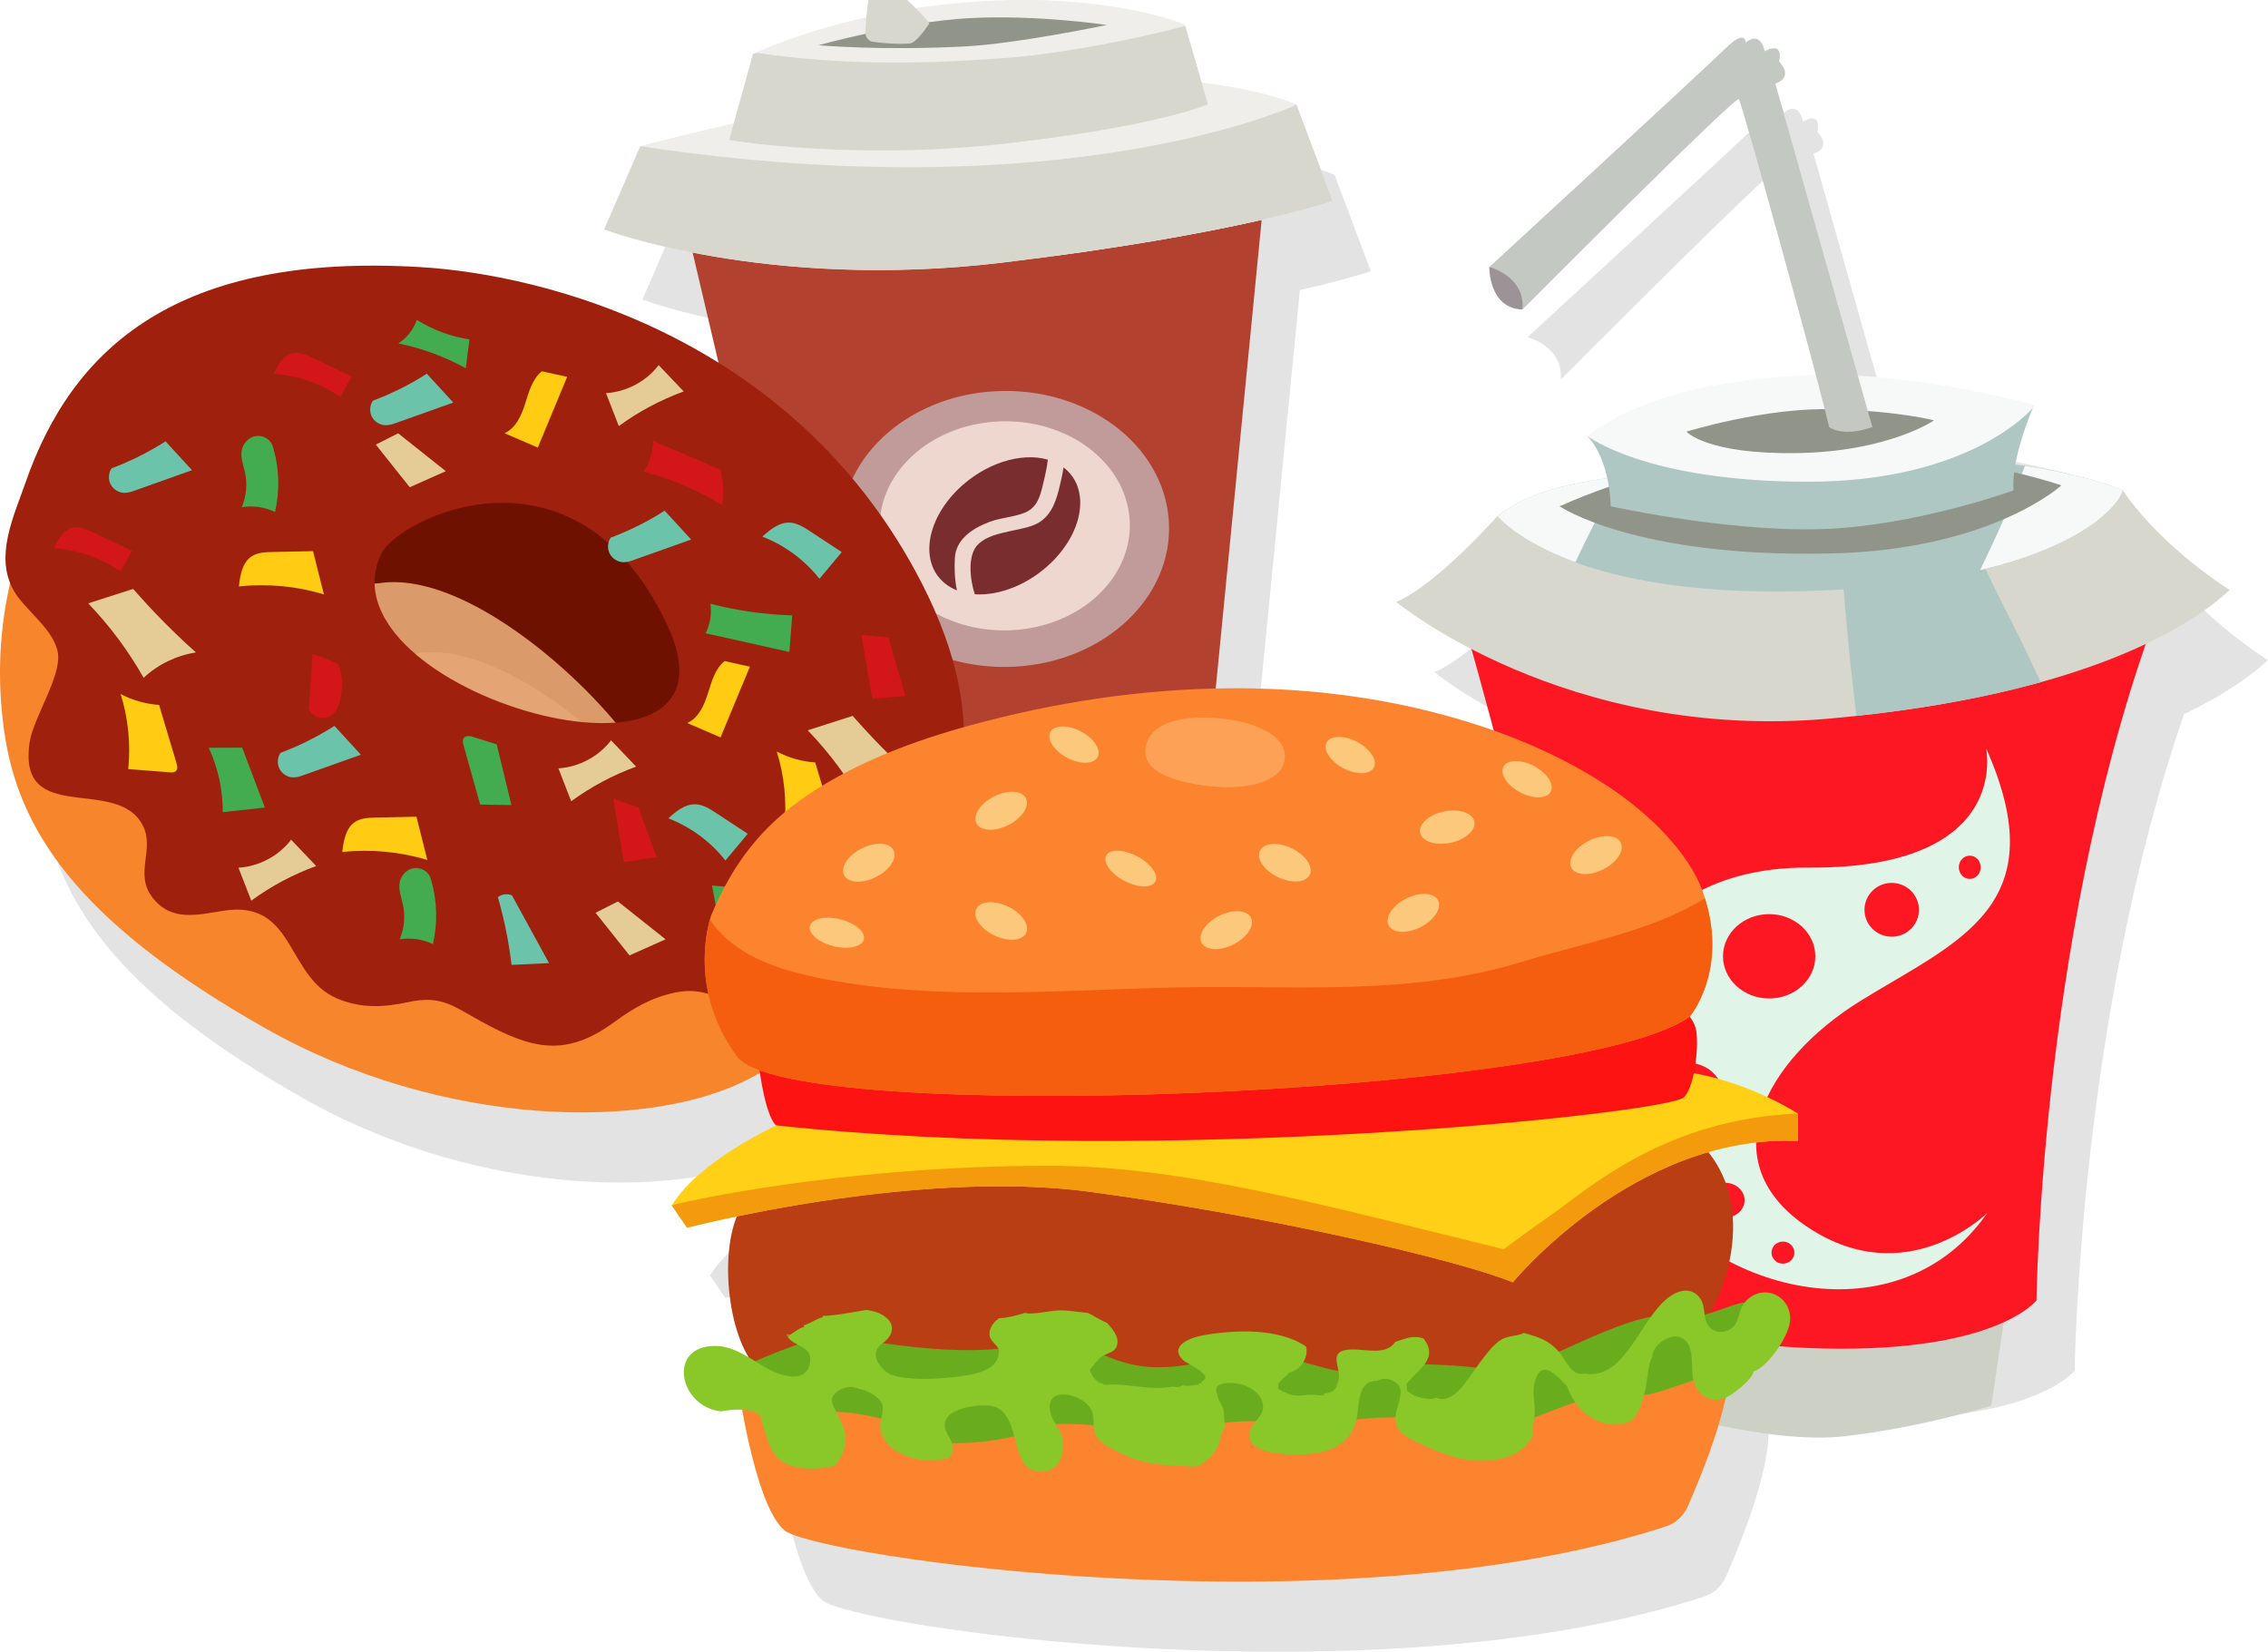 <?xml version="1.0" encoding="utf-8"?>
<!-- Generator: Adobe Illustrator 16.0.3, SVG Export Plug-In . SVG Version: 6.00 Build 0)  -->
<!DOCTYPE svg PUBLIC "-//W3C//DTD SVG 1.1//EN" "http://www.w3.org/Graphics/SVG/1.1/DTD/svg11.dtd">
<svg version="1.1" id="Capa_1" xmlns="http://www.w3.org/2000/svg" xmlns:xlink="http://www.w3.org/1999/xlink" x="0px" y="0px"
	 width="492.803px" height="358.914px" viewBox="0 0 492.803 358.914" enable-background="new 0 0 492.803 358.914"
	 xml:space="preserve">
<g>
	<defs>
		<rect id="SVGID_1_" x="-136.786" y="-128.595" width="792" height="612"/>
	</defs>
	<clipPath id="SVGID_2_">
		<use xlink:href="#SVGID_1_"  overflow="visible"/>
	</clipPath>
	<g clip-path="url(#SVGID_2_)">
		<defs>
			<rect id="SVGID_3_" x="-136.786" y="-128.595" width="792" height="612"/>
		</defs>
		<clipPath id="SVGID_4_">
			<use xlink:href="#SVGID_3_"  overflow="visible"/>
		</clipPath>
		<g opacity="0.11" clip-path="url(#SVGID_4_)">
			<g>
				<defs>
					<rect id="SVGID_5_" x="8.31" y="11.089" width="484.493" height="347.825"/>
				</defs>
				<clipPath id="SVGID_6_">
					<use xlink:href="#SVGID_5_"  overflow="visible"/>
				</clipPath>
				<path clip-path="url(#SVGID_6_)" fill="#010102" d="M469.566,121.797c0,0-0.114-0.052-0.307-0.135
					c-0.012-0.005-0.021-0.009-0.033-0.014c-0.201-0.087-0.515-0.214-0.914-0.369c-0.021-0.008-0.042-0.016-0.064-0.024
					c-0.41-0.16-0.933-0.349-1.55-0.563c-0.019-0.007-0.037-0.013-0.058-0.02c-3.468-1.199-10.156-3.098-20.41-4.466
					c0.531-3.035,1.646-7.289,4.069-13.009c0,0-18.832-5.184-38.308-6.31L394.05,33.388c0,0,4.203-1.071,0.824-4.779
					c0,0,1.235-4.532-3.131-2.225c0,0-0.742-4.615-4.12-1.895c0,0,0.082-3.131-4.533,1.401
					c-4.614,4.532-51.174,47.383-51.174,47.383s7.856,1.978,7.197,9.23c0,0,46.367-46.588,47.025-45.708
					c0.54,0.72,11.036,38.35,16.715,59.903c-1.321,0.026-2.636,0.068-3.931,0.149c-23.091,1.444-36.08,6.206-45.821,13.061
					c0,0,2.938,2.616,4.401,9.219c-2.415,0.359-4.588,0.74-6.565,1.147c-0.022,0.004-0.045,0.009-0.066,0.014
					c-2.712,0.56-5.052,1.173-7.115,1.858c-0.04,0.013-0.08,0.026-0.12,0.04c-1.005,0.337-1.948,0.69-2.835,1.063
					c-0.019,0.008-0.039,0.015-0.058,0.024c-0.895,0.378-1.736,0.777-2.536,1.198c-0.033,0.018-0.065,0.036-0.099,0.054
					c-0.762,0.405-1.486,0.832-2.184,1.28c-0.057,0.036-0.112,0.072-0.168,0.108c-0.714,0.466-1.406,0.954-2.078,1.471
					c0,0-13.267,14.979-21.997,18.66c0,0,5.807,4.783,16.356,10.239c1.359,4.862,3.017,10.882,4.849,17.72
					c-4.315-1.528-8.694-2.865-13.101-3.99c-14.559-3.715-29.558-5.331-44.579-5.208c-0.916,0.008-1.831,0.052-2.748,0.073
					l9.988-101.856c0.14-0.032,0.271-0.063,0.408-0.094c0.456-0.105,0.908-0.208,1.342-0.309c0.795-0.186,1.542-0.364,2.264-0.539
					c0.411-0.1,0.81-0.197,1.197-0.293c0.673-0.167,1.31-0.327,1.912-0.482c0.354-0.091,0.685-0.177,1.015-0.263
					c0.559-0.147,1.091-0.287,1.581-0.421c0.302-0.082,0.57-0.156,0.847-0.233c0.438-0.121,0.859-0.238,1.234-0.346
					c0.263-0.075,0.479-0.139,0.714-0.207c0.313-0.093,0.627-0.184,0.888-0.263c0.22-0.066,0.381-0.116,0.563-0.172
					c0.202-0.063,0.413-0.127,0.57-0.178c0.184-0.058,0.294-0.094,0.42-0.136c0.085-0.028,0.188-0.06,0.246-0.08
					c0.144-0.048,0.218-0.074,0.218-0.074l-7.864-20.919c0,0-0.095-0.045-0.235-0.107c-0.033-0.015-0.058-0.026-0.099-0.043
					c-0.086-0.038-0.192-0.082-0.316-0.133c-0.031-0.013-0.061-0.025-0.095-0.039c-1.9-0.778-7.667-2.832-18.171-4.264l-0.064-0.008
					c-0.539-0.073-1.054-0.149-1.617-0.219l-3.193-11.025l-0.454-1.565c0,0-0.069-0.029-0.205-0.084
					c-0.127-0.053-0.334-0.132-0.598-0.231c-0.004-0.002-0.004-0.002-0.008-0.003c-0.249-0.094-0.571-0.208-0.938-0.335
					c-0.03-0.011-0.049-0.018-0.079-0.028c-0.366-0.127-0.8-0.266-1.276-0.417c-0.052-0.016-0.094-0.03-0.147-0.047
					c-0.486-0.152-1.036-0.313-1.633-0.482c-0.062-0.018-0.117-0.034-0.18-0.052c-0.606-0.171-1.271-0.344-1.985-0.524
					c-0.075-0.019-0.147-0.038-0.225-0.057c-0.723-0.18-1.5-0.359-2.329-0.541c-0.089-0.019-0.176-0.038-0.265-0.057
					c-0.845-0.184-1.737-0.361-2.687-0.538c-0.041-0.008-0.075-0.016-0.116-0.023c-0.001,0-0.001,0.001-0.002,0.002
					c-9.617-1.782-24.509-3.094-44.192-0.427c-0.555,0.075-1.088,0.165-1.635,0.245c-3.097-3.06-7.652-6.912-8.67-5.69
					c-1.122,0.421-1.709,4.218-2.035,7.683c-14.886,3.359-24.61,7.967-24.61,7.967l-4.202,15.116
					c-0.075,0.016-0.147,0.032-0.222,0.048c-0.992,0.224-2.001,0.457-3.007,0.69c-1.974,0.455-3.975,0.927-6.003,1.417
					c-0.878,0.212-1.757,0.426-2.644,0.645c-2.764,0.681-5.557,1.384-8.422,2.133l-7.845,18.078c0,0,0.096,0.036,0.237,0.087
					c0.008,0.004,0.008,0.003,0.016,0.006c1.293,0.468,8.009,2.8,18.957,4.943l5.623,23.931
					c-23.587-14.697-48.759-19.835-64.915-20.786c-52.421-3.084-75.407,17.272-85.674,46.844c-2.357,6.788-6.167,14.776-3.33,21.83
					c-2.27,10.054-3.074,21.465-1.016,33.943c3.616,21.929,18.299,41.147,56.366,62.733c38.512,21.836,83.946,22.463,105.65,10.796
					c0.652-0.351,1.281-0.716,1.92-1.074c1.538,10.37,3.527,11.424,3.527,11.424h0.001c-8.575,4.234-18.214,10.232-22.688,17.377
					l1.662,2.435l1.662,2.434c0,0,4.098-1.069,10.822-2.469c-3.484,8.492-2.012,23.847,2.955,31.22l-2.911,3.976
					c0,0,3.589,27.229,10.232,32.982c6.542,5.665,120.286,22.488,191.587-0.809c2.127-0.694,3.838-2.282,4.744-4.327
					c3.281-7.413,10.782-25.717,8.971-34.366v-0.001l1.438-1.595c5.444,0.859,11.769,1.471,19.178,1.635
					c37.67,0.83,46.193-10.472,46.193-10.472s0.845-76.247,23.761-142.63c9.512-4.506,15.149-8.868,18.237-11.719
					C492.803,143.445,478.082,134.354,469.566,121.797 M89.765,142.047c0.208-0.008,0.416-0.029,0.624-0.035
					c16.459-2.806,39.584,15.742,51.663,30.243C122.74,173.741,90.099,159.206,89.765,142.047"/>
			</g>
		</g>
		<path clip-path="url(#SVGID_4_)" fill="#B2412F" d="M147.648,42.741l33.819,143.922c0,0,49.868,14.514,79.292-2.408
			l14.274-145.567C275.034,38.688,183.941,48.388,147.648,42.741"/>
		<path clip-path="url(#SVGID_4_)" fill="#C19B99" d="M253.962,113.071c1.135,16.53-13.879,30.764-33.537,31.792
			c-19.656,1.029-36.511-11.537-37.646-28.067c-1.135-16.53,13.88-30.765,33.537-31.793
			C235.972,83.975,252.827,96.541,253.962,113.071"/>
		<path clip-path="url(#SVGID_4_)" fill="#EDD7CE" d="M245.453,112.839c0.86,12.523-10.589,23.311-25.572,24.094
			c-14.982,0.784-27.825-8.732-28.685-21.255c-0.86-12.523,10.589-23.31,25.572-24.094C231.75,90.8,244.593,100.316,245.453,112.839
			"/>
		<path clip-path="url(#SVGID_4_)" fill="#7A2D2E" d="M207.474,121.275c0.208-3.93,3.527-6.333,7.405-7.833
			c2.51-0.971,5.378-1.047,7.824-2.058c2.591-1.071,3.252-3.43,3.81-5.681c0.481-1.942,0.937-3.86,1.174-5.821
			c-5.787-1.688-13.751,0.769-19.558,6.483c-7.091,6.98-8.275,16.173-2.646,20.532c0.741,0.573,1.564,1.031,2.448,1.384
			C207.438,125.958,207.354,123.536,207.474,121.275"/>
		<path clip-path="url(#SVGID_4_)" fill="#7A2D2E" d="M231.164,101.621c-0.023-0.018-0.048-0.034-0.072-0.052
			c-0.252,1.608-0.598,3.194-1.011,4.795c-0.777,3.015-1.942,6.275-5.397,7.703c-3.821,1.579-10.937,1.408-12.999,5.369
			c-1.256,2.416-0.909,6.587,0.132,9.691c5.368,0.35,11.803-2.153,16.702-6.975C235.61,115.171,236.794,105.979,231.164,101.621"/>
		<path clip-path="url(#SVGID_4_)" fill="#EFEEEA" d="M139.138,31.771l-7.846,18.078c0,0,35.273,13.379,86.492,7.216
			c51.218-6.163,71.778-13.382,71.778-13.382l-7.864-20.919C281.697,22.765,244.024,4.323,139.138,31.771"/>
		<g opacity="0.9" clip-path="url(#SVGID_4_)">
			<g>
				<defs>
					<rect id="SVGID_7_" x="131.292" y="25.715" width="33.237" height="28.266"/>
				</defs>
				<clipPath id="SVGID_8_">
					<use xlink:href="#SVGID_7_"  overflow="visible"/>
				</clipPath>
				<path clip-path="url(#SVGID_8_)" fill="#EFEEEA" d="M151.223,46.126c3.505-6.137,7.322-12.137,11.604-17.97
					c0.581-0.791,1.139-1.619,1.702-2.441c-7.991,1.714-16.439,3.714-25.391,6.057l-7.847,18.078c0,0,5.358,2.023,14.899,4.131
					C147.68,51.33,149.334,48.702,151.223,46.126"/>
			</g>
		</g>
		<g opacity="0.9" clip-path="url(#SVGID_4_)">
			<g>
				<defs>
					<rect id="SVGID_9_" x="228.768" y="17.83" width="60.793" height="37.835"/>
				</defs>
				<clipPath id="SVGID_10_">
					<use xlink:href="#SVGID_9_"  overflow="visible"/>
				</clipPath>
				<path clip-path="url(#SVGID_10_)" fill="#EFEEEA" d="M228.768,55.665c43.179-5.804,60.793-11.981,60.793-11.981l-7.864-20.92
					c0,0-6.541-3.182-21.686-4.933C250.501,30.876,239.041,42.984,228.768,55.665"/>
			</g>
		</g>
		<path clip-path="url(#SVGID_4_)" fill="#D7D7CE" d="M139.138,31.771l-7.846,18.078c0,0,35.273,13.379,86.492,7.216
			c51.218-6.163,71.778-13.382,71.778-13.382l-7.864-20.919C281.697,22.765,232.679,45.875,139.138,31.771"/>
		<path clip-path="url(#SVGID_4_)" fill="#EFEEEA" d="M163.637,11.722l-5.199,18.701c0,0,26.743,4.55,60.062,0.775
			c33.319-3.775,43.964-8.54,43.964-8.54l-5.012-17.296c0,0-20.22-8.81-56.865-3.845C178.941,4.45,163.637,11.722,163.637,11.722"/>
		<g opacity="0.9" clip-path="url(#SVGID_4_)">
			<g>
				<defs>
					<rect id="SVGID_11_" x="236.32" y="1.942" width="21.939" height="13.724"/>
				</defs>
				<clipPath id="SVGID_12_">
					<use xlink:href="#SVGID_11_"  overflow="visible"/>
				</clipPath>
				<path clip-path="url(#SVGID_12_)" fill="#EFEEEA" d="M253.988,10.883c0.82-0.524,1.618-1.074,2.392-1.656
					c0.608-0.458,1.239-0.802,1.879-1.08l-0.806-2.785c0,0-4.356-1.888-12.672-3.42c-1.294,2.364-2.599,4.731-4.114,7.008
					c-1.483,2.228-2.952,4.454-4.347,6.716C242.317,14.388,248.245,12.779,253.988,10.883"/>
			</g>
		</g>
		<g opacity="0.9" clip-path="url(#SVGID_4_)">
			<g>
				<defs>
					<rect id="SVGID_13_" x="205.428" y="0.015" width="21.849" height="18.719"/>
				</defs>
				<clipPath id="SVGID_14_">
					<use xlink:href="#SVGID_13_"  overflow="visible"/>
				</clipPath>
				<path clip-path="url(#SVGID_14_)" fill="#EFEEEA" d="M211.523,18.712c2.292-0.053,4.596-0.198,6.903-0.386
					c-0.414-1.509-0.32-3.179,0.584-4.904c2.413-4.604,5.384-8.933,8.267-13.319c-2.712-0.095-5.59-0.12-8.646-0.043
					c-4.748,6.002-8.931,12.319-13.203,18.594C207.461,18.728,209.494,18.758,211.523,18.712"/>
			</g>
		</g>
		<g opacity="0.9" clip-path="url(#SVGID_4_)">
			<g>
				<defs>
					<rect id="SVGID_15_" x="162.778" y="5.785" width="17.495" height="9.546"/>
				</defs>
				<clipPath id="SVGID_16_">
					<use xlink:href="#SVGID_15_"  overflow="visible"/>
				</clipPath>
				<path clip-path="url(#SVGID_16_)" fill="#EFEEEA" d="M171.878,15.331c0.777-0.882,1.589-1.75,2.448-2.593
					c1.951-2.338,3.937-4.653,5.947-6.952c-10.28,2.927-16.636,5.936-16.636,5.936l-0.86,3.093
					C165.801,14.881,168.835,15.065,171.878,15.331"/>
			</g>
		</g>
		<path clip-path="url(#SVGID_4_)" fill="#D7D7CE" d="M217.561,12.673c-18.639,1.312-34.649,1.475-53.177-1.182
			c-0.464,0.142-0.747,0.231-0.747,0.231l-5.199,18.701c0,0,26.743,4.55,60.062,0.775c33.319-3.775,43.964-8.54,43.964-8.54
			l-4.926-17.001C245.32,8.821,229.906,11.804,217.561,12.673"/>
		<path clip-path="url(#SVGID_4_)" fill="#909489" d="M177.858,9.826c0,0,18.376-5.13,32.952-5.893
			c14.576-0.763,29.695,1.494,29.695,1.494s-19.423,4.063-30.879,4.662C191.269,11.05,177.858,9.826,177.858,9.826"/>
		<path clip-path="url(#SVGID_4_)" fill="#D7D7CE" d="M189.489,9.042c-0.96-0.168-1.551-1.238-1.468-2.481
			c0.255-3.814,0.818-9.947,2.261-10.489c1.596-1.916,11.897,8.644,11.62,9.062c-0.841,1.269-2.832,4.055-4.075,4.28
			C196.498,9.653,192.021,9.486,189.489,9.042"/>
		<path clip-path="url(#SVGID_4_)" fill="#F6852B" d="M1.19,160.647c3.616,21.929,18.299,41.147,56.366,62.733
			c38.511,21.836,83.945,22.462,105.649,10.796c38.326-20.602,54.976-55.866,8.42-104.439c-9.266-9.666-16.343-22.631-28.263-31.488
			C108.482,72.331,36.629,70.075,26.197,81.452C26.197,81.452-6.576,113.55,1.19,160.647 M45.057,134.05
			c8.789-1.923,17.648-4.127,26.568-5.381c0.343-0.131,0.652-0.301,1.012-0.412c3.123-0.964,6.284-1.415,9.447-1.494
			c24.425-4.165,63.572,38.712,59.427,45.572c-7.744,6.206-15.309,31.945-23.187,14.516c-1.35-2.988-3.135-6.334-5.254-9.684
			c-1.462-1.106-2.747-2.452-3.703-4.096c-2.723-4.686-6.379-6.751-11.161-9.155c-1.72-0.866-4.407-2.92-6.842-4.687
			c-5.457-1.016-11.106-1.33-16.597-1.649c-0.298-0.017-0.55-0.091-0.838-0.12c-8.518,1.582-17.019,4.362-22.774,5.622
			C32.459,167.172,26.376,138.137,45.057,134.05"/>
		<g opacity="0.65" clip-path="url(#SVGID_4_)">
			<g>
				<defs>
					<rect id="SVGID_17_" x="33.737" y="123.342" width="111.396" height="69.463"/>
				</defs>
				<clipPath id="SVGID_18_">
					<use xlink:href="#SVGID_17_"  overflow="visible"/>
				</clipPath>
				<path clip-path="url(#SVGID_18_)" fill="#D77328" d="M39.801,136.235c1.852-2.509,4.663-4.467,8.574-5.322
					c8.789-1.923,17.648-4.127,26.568-5.382c0.342-0.13,0.652-0.3,1.012-0.411c3.122-0.964,6.284-1.415,9.447-1.493
					c24.424-4.165,63.572,38.712,59.426,45.571c-5.131,4.112-10.184,16.792-15.301,19.814c-3.699,4.61-7.415,6.221-11.204-2.161
					c-1.35-2.987-3.134-6.333-5.253-9.684c-1.462-1.106-2.747-2.452-3.703-4.096c-2.723-4.685-6.379-6.751-11.161-9.155
					c-1.721-0.865-4.407-2.919-6.842-4.687c-5.458-1.015-11.106-1.33-16.597-1.648c-0.299-0.018-0.55-0.091-0.839-0.121
					c-8.517,1.583-17.018,4.363-22.773,5.622C34.512,166.723,27.882,144.127,39.801,136.235"/>
			</g>
		</g>
		<path clip-path="url(#SVGID_4_)" fill="#6E1101" d="M186.045,189.805c-1.14,1.208-2.291,2.357-3.444,3.5
			c-1.192-0.505-2.399-1.007-3.637-1.515c-10.131-4.153-19.197-10.467-29.313-14.634c-3.031-1.249-6.121-2.53-9.233-3.808
			c0.364-0.373,0.728-0.721,1.092-1.013c4.146-6.859-35.002-49.736-59.426-45.571c-3.164,0.078-6.325,0.53-9.447,1.493
			c-0.361,0.111-0.67,0.281-1.012,0.412c-5.111,0.719-10.2,1.757-15.269,2.868c-4.284-5.382-8.473-10.934-13.07-16.191
			c-6.089-6.963-14.715-17.858-24.002-25.147c3.977-5.563,6.912-8.746,6.912-8.746c10.432-11.377,82.286-9.121,117.166,16.797
			c11.92,8.857,18.998,21.822,28.264,31.488c19.734,20.589,27.378,39.488,26.757,56.011
			C194.366,184.735,189.921,185.698,186.045,189.805"/>
		<path clip-path="url(#SVGID_4_)" fill="#9E200D" d="M31.008,179.318c2.729,5.268-1.936,10.495,2.149,15.74
			c4.065,5.219,9.644,3.751,15.356,2.838c15.708-2.507,13.573,14.33,24.744,19.064c5.151,2.184,10.052,1.947,15.448,0.785
			c7.123-1.533,9.564,0.737,15.764,4.155c11.292,6.225,18.575,7.805,28.979,0.199c4.235-3.096,8.117-5.359,13.31-6.444
			c6.473-1.351,9.382,1.885,15.192,2.504c11.892,1.266,28.523-12.393,34.141-20.41c14.84-21.178,19.42-42.98,2.901-73.484
			c-27.69-51.133-80.547-64.633-107.782-66.235c-52.421-3.084-75.406,17.272-85.673,46.843c-2.535,7.297-6.757,15.981-2.587,23.4
			c2.419,4.305,8.789,8.381,9.633,13.638c0.798,4.978-5.36,14.126-6.138,19.349C3.7,179.687,25.374,168.443,31.008,179.318
			 M82.855,120.328c3.662-7.676,42.089-26.862,62.044,15.3C164.74,177.548,68.549,150.32,82.855,120.328"/>
		<path clip-path="url(#SVGID_4_)" fill="#D3161A" d="M63.698,76.713c1.388-0.257,2.772,0.362,4.049,0.964
			c2.892,1.365,5.785,2.73,8.678,4.096c-0.825,1.488-1.651,2.977-2.476,4.466c-4.272-2.909-9.324-4.661-14.48-5.021
			C60.383,79.279,61.59,77.103,63.698,76.713"/>
		<path clip-path="url(#SVGID_4_)" fill="#D3161A" d="M15.948,114.619c1.388-0.257,2.772,0.361,4.05,0.964
			c2.892,1.366,5.785,2.73,8.678,4.096c-0.826,1.488-1.651,2.977-2.477,4.466c-4.271-2.909-9.323-4.661-14.48-5.021
			C12.634,117.185,13.84,115.009,15.948,114.619"/>
		<path clip-path="url(#SVGID_4_)" fill="#E5CC95" d="M19.158,131.099c3.259-1.045,6.518-2.09,9.777-3.135
			c4.258,4.875,8.815,9.488,13.639,13.803c-4.224,0.65-8.24,2.596-11.366,5.508C27.89,141.407,23.831,135.957,19.158,131.099"/>
		<path clip-path="url(#SVGID_4_)" fill="#E5CC95" d="M175.503,158.682c3.259-1.045,6.519-2.09,9.777-3.135
			c4.258,4.875,8.815,9.488,13.638,13.804c-4.223,0.649-8.239,2.595-11.366,5.508C184.235,168.99,180.176,163.541,175.503,158.682"
			/>
		<path clip-path="url(#SVGID_4_)" fill="#FFCB13" d="M77.177,178.578c1.29-0.834,2.916-0.893,4.452-0.927
			c2.954-0.063,5.908-0.125,8.862-0.189c0.788,3.135,1.575,6.266,2.362,9.398c-5.96-1.802-12.285-2.392-18.476-1.722
			C74.648,182.69,75.11,179.917,77.177,178.578"/>
		<path clip-path="url(#SVGID_4_)" fill="#FFCB13" d="M54.706,120.87c1.29-0.834,2.915-0.894,4.451-0.927
			c2.954-0.063,5.908-0.126,8.862-0.189c0.788,3.133,1.576,6.265,2.363,9.398c-5.961-1.803-12.285-2.392-18.476-1.722
			C52.176,124.982,52.639,122.208,54.706,120.87"/>
		<path clip-path="url(#SVGID_4_)" fill="#43AB50" d="M172.137,133.708c-0.204,2.652-0.407,5.305-0.611,7.957
			c-6.069-1.355-12.137-2.71-18.204-4.065c0.986-1.969,1.353-4.242,1.038-6.42C160.165,132.689,166.141,133.54,172.137,133.708"/>
		<path clip-path="url(#SVGID_4_)" fill="#D3161A" d="M141.93,95.802c4.884,2.087,9.768,4.174,14.652,6.261
			c0.586,2.516,0.694,5.142,0.317,7.698c-5.281-3.257-11.052-5.718-17.059-7.273C141.159,100.521,141.894,98.169,141.93,95.802"/>
		<path clip-path="url(#SVGID_4_)" fill="#FFCB13" d="M116.86,97.253c-2.415-1.04-4.829-2.08-7.244-3.12
			c2.46-1.083,3.673-3.834,4.484-6.396c0.811-2.562,1.55-5.353,3.616-7.071c1.841,0.406,3.683,0.812,5.524,1.218
			C121.113,87.008,118.987,92.13,116.86,97.253"/>
		<path clip-path="url(#SVGID_4_)" fill="#FFCB13" d="M156.565,160.226c-2.415-1.04-4.83-2.08-7.244-3.12
			c2.459-1.083,3.673-3.834,4.484-6.396c0.81-2.562,1.55-5.353,3.616-7.072c1.841,0.407,3.683,0.813,5.524,1.219
			C160.818,149.98,158.691,155.103,156.565,160.226"/>
		<path clip-path="url(#SVGID_4_)" fill="#E5CC95" d="M81.654,96.606c1.618-0.819,3.236-1.639,4.855-2.458
			c3.454,2.744,6.908,5.488,10.361,8.232c-2.613,1.163-5.227,2.327-7.84,3.49C86.571,102.782,84.112,99.694,81.654,96.606"/>
		<path clip-path="url(#SVGID_4_)" fill="#E5CC95" d="M129.405,198.331c1.618-0.819,3.237-1.639,4.855-2.458
			c3.454,2.744,6.908,5.488,10.361,8.231c-2.612,1.164-5.226,2.327-7.84,3.491C134.323,204.507,131.864,201.419,129.405,198.331"/>
		<path clip-path="url(#SVGID_4_)" fill="#43AB50" d="M52.542,97.772c0.282-1.388,1.362-2.609,2.734-2.959
			c1.371-0.352,2.959,0.249,3.675,1.47c0.242,0.414,0.384,0.878,0.512,1.34c1.227,4.425,1.33,9.159,0.294,13.633
			c-2.224-1.081-4.787-1.45-7.226-1.042c0.992-2.36,1.243-5.026,0.706-7.529C52.888,101.053,52.209,99.407,52.542,97.772"/>
		<path clip-path="url(#SVGID_4_)" fill="#43AB50" d="M86.854,191.668c0.282-1.388,1.362-2.608,2.733-2.96
			c1.372-0.351,2.96,0.249,3.676,1.472c0.241,0.413,0.384,0.877,0.512,1.339c1.228,4.426,1.33,9.159,0.294,13.634
			c-2.224-1.081-4.787-1.451-7.227-1.043c0.993-2.359,1.244-5.025,0.707-7.529C87.201,194.949,86.522,193.304,86.854,191.668"/>
		<path clip-path="url(#SVGID_4_)" fill="#D3161A" d="M142.685,186.247c-2.39,0.363-4.779,0.727-7.169,1.091
			c-0.757-4.623-1.516-9.245-2.273-13.867c1.84,0.681,3.682,1.363,5.522,2.045L142.685,186.247z"/>
		<path clip-path="url(#SVGID_4_)" fill="#FFCB13" d="M180.771,180.051c-0.341,0.317-0.867,0.301-1.332,0.264
			c-3.002-0.235-6.005-0.472-9.008-0.707c0.55-5.474-0.016-11.057-1.654-16.308c2.579,1.362,5.447,2.173,8.357,2.365
			c1.258,4.205,2.515,8.409,3.772,12.613C181.085,178.878,181.229,179.623,180.771,180.051"/>
		<path clip-path="url(#SVGID_4_)" fill="#FFCB13" d="M38.205,167.553c-0.342,0.318-0.867,0.301-1.332,0.264l-9.008-0.707
			c0.55-5.474-0.016-11.057-1.655-16.308c2.579,1.362,5.448,2.174,8.359,2.366c1.257,4.204,2.514,8.409,3.77,12.613
			C38.519,166.381,38.663,167.126,38.205,167.553"/>
		<path clip-path="url(#SVGID_4_)" fill="#43AB50" d="M48.396,176.47c0.023-4.81-1.021-9.621-3.036-13.988
			c2.422-0.01,4.844-0.02,7.266-0.03c1.644,4.341,3.288,8.683,4.931,13.024C54.503,175.807,51.45,176.138,48.396,176.47"/>
		<path clip-path="url(#SVGID_4_)" fill="#6BC4A9" d="M119.297,209.27c-2.717,0.13-5.435,0.259-8.152,0.388
			c-0.578-4.979-1.572-9.908-2.969-14.721c0.853-0.664,2.074-0.818,3.064-0.388C113.926,199.456,116.611,204.362,119.297,209.27"/>
		<path clip-path="url(#SVGID_4_)" fill="#D3161A" d="M193.064,138.533c1.224,4.242,2.448,8.484,3.672,12.727
			c-2.41,0.186-4.82,0.373-7.23,0.559c-0.784-4.632-1.569-9.265-2.353-13.897C189.124,138.126,191.094,138.329,193.064,138.533"/>
		<path clip-path="url(#SVGID_4_)" fill="#6BC4A9" d="M171.601,113.554c1.606,0.067,3.039,0.979,4.383,1.861
			c2.307,1.515,4.615,3.029,6.923,4.544c-1.618,1.935-3.234,3.871-4.851,5.806c-3.219-4.094-7.56-7.296-12.421-9.164
			C167.348,115.077,169.31,113.458,171.601,113.554"/>
		<path clip-path="url(#SVGID_4_)" fill="#6BC4A9" d="M151.167,174.761c1.606,0.067,3.039,0.979,4.383,1.861
			c2.308,1.516,4.615,3.029,6.923,4.544c-1.617,1.936-3.234,3.871-4.851,5.807c-3.219-4.094-7.559-7.296-12.421-9.164
			C146.914,176.284,148.876,174.667,151.167,174.761"/>
		<path clip-path="url(#SVGID_4_)" fill="#6BC4A9" d="M29.411,106.548c-0.781,0.278-1.584,0.561-2.414,0.542
			c-1.221-0.027-2.402-0.765-2.961-1.852c-0.559-1.086-0.473-2.476,0.215-3.486c4.099-1.53,8.035-3.496,11.72-5.856
			c1.917,2.089,3.834,4.178,5.751,6.266C37.619,103.625,33.515,105.086,29.411,106.548"/>
		<path clip-path="url(#SVGID_4_)" fill="#6BC4A9" d="M66.104,168.375c-0.781,0.279-1.584,0.561-2.414,0.542
			c-1.221-0.026-2.401-0.765-2.961-1.852c-0.559-1.086-0.473-2.476,0.215-3.485c4.099-1.531,8.035-3.497,11.72-5.857
			c1.917,2.089,3.835,4.178,5.752,6.267C74.312,165.453,70.208,166.915,66.104,168.375"/>
		<path clip-path="url(#SVGID_4_)" fill="#6BC4A9" d="M86.177,91.858c-0.781,0.279-1.584,0.561-2.414,0.542
			c-1.221-0.027-2.402-0.765-2.961-1.852c-0.559-1.086-0.474-2.476,0.215-3.486c4.099-1.53,8.035-3.496,11.72-5.856
			c1.917,2.089,3.834,4.177,5.752,6.266C94.385,88.936,90.281,90.397,86.177,91.858"/>
		<path clip-path="url(#SVGID_4_)" fill="#6BC4A9" d="M137.859,121.617c-0.781,0.278-1.584,0.561-2.414,0.542
			c-1.221-0.027-2.401-0.765-2.961-1.852c-0.559-1.086-0.473-2.476,0.215-3.485c4.099-1.531,8.035-3.497,11.72-5.857
			c1.917,2.089,3.834,4.177,5.752,6.267C146.067,118.693,141.963,120.156,137.859,121.617"/>
		<path clip-path="url(#SVGID_4_)" fill="#43AB50" d="M90.563,69.508c3.474,2.169,7.391,3.623,11.438,4.247l-0.791,6.261
			c-4.577-2.515-9.532-4.34-14.647-5.394C88.415,73.425,89.847,71.593,90.563,69.508"/>
		<path clip-path="url(#SVGID_4_)" fill="#E5CC95" d="M121.331,166.946c4.447-0.264,8.736-2.544,11.442-6.084
			c1.816,1.907,3.633,3.813,5.45,5.72c-5.029,1.821-9.797,4.364-14.111,7.528C123.185,171.721,122.257,169.334,121.331,166.946"/>
		<path clip-path="url(#SVGID_4_)" fill="#E5CC95" d="M131.676,85.422c4.447-0.263,8.736-2.543,11.442-6.084
			c1.817,1.907,3.634,3.813,5.45,5.72c-5.029,1.821-9.797,4.364-14.111,7.527C133.53,90.197,132.603,87.811,131.676,85.422"/>
		<path clip-path="url(#SVGID_4_)" fill="#E5CC95" d="M51.816,188.54c4.448-0.264,8.736-2.544,11.442-6.084
			c1.817,1.906,3.633,3.813,5.45,5.721c-5.029,1.82-9.797,4.363-14.111,7.526C53.67,193.315,52.743,190.929,51.816,188.54"/>
		<path clip-path="url(#SVGID_4_)" fill="#D3161A" d="M72.789,154.731c-0.699,0.92-1.905,1.428-3.051,1.284
			c-1.147-0.143-2.191-0.932-2.642-1.996c0.271-3.964,0.542-7.927,0.814-11.892c2.27,0.704,6.078,2.255,5.712,2.327
			c0.946,2.846,0.908,6.009-0.106,8.833C73.333,153.796,73.116,154.3,72.789,154.731"/>
		<path clip-path="url(#SVGID_4_)" fill="#43AB50" d="M100.79,160.333c0.453-0.579,1.354-0.415,2.056-0.195
			c1.696,0.532,3.394,1.064,5.09,1.596c1.062,4.4,2.124,8.799,3.186,13.199c-2.264-0.037-4.527-0.073-6.79-0.109
			c-1.201-4.283-2.402-8.567-3.603-12.85C100.576,161.426,100.438,160.781,100.79,160.333"/>
		<path clip-path="url(#SVGID_4_)" fill="#43AB50" d="M172.208,199.329c-5.339-0.333-10.737,0.304-15.852,1.869
			c-0.549-2.932-1.099-5.863-1.648-8.795c4.708,0.491,9.459,0.566,14.18,0.223C169.995,194.86,171.101,197.095,172.208,199.329"/>
		<path clip-path="url(#SVGID_4_)" fill="#CDD0C5" d="M421.338,283.219c-11.372,1.237-22.513,1.369-33.935,1.293
			c-10.247-0.069-21.321,1.386-31.232-0.979l2.685,22.408c0,0,25.196,8.067,42.082,6.119c16.885-1.948,31.749-6.639,31.749-6.639
			l3.755-25.327C431.603,281.531,426.67,282.639,421.338,283.219"/>
		<path clip-path="url(#SVGID_4_)" fill="#FC1722" d="M316.077,128.197c0,0,33.771,115.025,31.605,151.897
			c0,0,10.954,12.093,48.623,12.924c37.671,0.83,46.195-10.472,46.195-10.472s0.91-83.921,27.276-152.328
			C469.777,130.218,409.02,146.959,316.077,128.197"/>
		<path clip-path="url(#SVGID_4_)" fill="#E1F4E8" d="M431.533,162.545c0,0,5.917,26.266-38.606,25.978
			c-44.522-0.29-53.235,43.007-36.756,68.118c16.479,25.112,56.833,34.06,75.622,6.927c0,0-17.435,17.319-38.866,3.176
			c-21.431-14.143-9.597-36.368,11.474-49.357C425.471,204.397,446.831,196.893,431.533,162.545"/>
		<path clip-path="url(#SVGID_4_)" fill="#FC1722" d="M416.957,197.687c0,3.229-2.649,5.846-5.918,5.846
			c-3.268,0-5.916-2.616-5.916-5.846c0-3.228,2.648-5.845,5.916-5.845C414.308,191.842,416.957,194.459,416.957,197.687"/>
		<path clip-path="url(#SVGID_4_)" fill="#FC1722" d="M394.442,207.789c0,5.062-4.49,9.164-10.03,9.164
			c-5.539,0-10.03-4.103-10.03-9.164s4.491-9.164,10.03-9.164C389.952,198.625,394.442,202.728,394.442,207.789"/>
		<path clip-path="url(#SVGID_4_)" fill="#FC1722" d="M374.382,238.023c0,3.906-3.392,7.072-7.576,7.072s-7.577-3.166-7.577-7.072
			c0-3.905,3.393-7.071,7.577-7.071S374.382,234.118,374.382,238.023"/>
		<path clip-path="url(#SVGID_4_)" fill="#FC1722" d="M379.072,260.79c0,2.093-1.89,3.789-4.221,3.789
			c-2.332,0-4.222-1.696-4.222-3.789c0-2.092,1.89-3.788,4.222-3.788C377.183,257.002,379.072,258.698,379.072,260.79"/>
		<path clip-path="url(#SVGID_4_)" fill="#FC1722" d="M389.896,272.174c0,1.325-1.114,2.399-2.489,2.399s-2.49-1.074-2.49-2.399
			s1.115-2.399,2.49-2.399S389.896,270.849,389.896,272.174"/>
		<path clip-path="url(#SVGID_4_)" fill="#FC1722" d="M430.378,188.45c0,1.395-1.066,2.525-2.381,2.525
			c-1.315,0-2.382-1.131-2.382-2.525c0-1.396,1.066-2.525,2.382-2.525C429.312,185.925,430.378,187.054,430.378,188.45"/>
		<path clip-path="url(#SVGID_4_)" fill="#D7D7CE" d="M303.377,130.795c0,0,36.946,30.523,94.313,25.328
			c56.799-5.144,79.303-20.999,86.808-27.926c0,0-14.721-9.092-23.235-21.648l-135.889,5.587
			C325.374,112.136,312.108,127.114,303.377,130.795"/>
		<g clip-path="url(#SVGID_4_)">
			<g>
				<defs>
					<rect id="SVGID_19_" x="400.348" y="118.777" width="43.063" height="36.774"/>
				</defs>
				<clipPath id="SVGID_20_">
					<use xlink:href="#SVGID_19_"  overflow="visible"/>
				</clipPath>
				<path clip-path="url(#SVGID_20_)" fill="#AEC7C2" d="M429.262,118.777c-9.713,2.069-19.276,4.257-28.914,5.983
					c0.741,10.289,1.77,20.55,3.014,30.792c16.126-1.733,29.316-4.341,40.05-7.324c-2.038-4.389-4.094-8.766-6.29-13.063
					C434.346,129.736,431.643,124.31,429.262,118.777"/>
			</g>
		</g>
		<g clip-path="url(#SVGID_4_)">
			<g>
				<defs>
					<rect id="SVGID_21_" x="325.374" y="99.322" width="135.889" height="29.211"/>
				</defs>
				<clipPath id="SVGID_22_">
					<use xlink:href="#SVGID_21_"  overflow="visible"/>
				</clipPath>
				<path clip-path="url(#SVGID_22_)" fill="#AEC7C2" d="M461.263,106.549c0,0-20.35-9.669-67.325-6.639
					c-46.977,3.031-59.243,5.052-68.563,12.226c0,0,14.853,19.149,72.749,16.061C446.831,125.599,459.964,111.023,461.263,106.549"
					/>
			</g>
		</g>
		<path clip-path="url(#SVGID_4_)" fill="#F7F9F8" d="M439.971,101.238c-2.663,7.721-6.18,15.237-9.718,22.651
			c22.779-5.442,30.062-14.076,31.01-17.34C461.263,106.549,454.532,103.378,439.971,101.238"/>
		<path clip-path="url(#SVGID_4_)" fill="#F7F9F8" d="M346.346,113.888c1.708-3.362,3.848-6.845,5.761-10.417
			c-14.506,1.923-21.153,4.371-26.732,8.665c0,0,4.273,5.41,16.93,10.016C343.615,119.383,344.955,116.625,346.346,113.888"/>
		<path clip-path="url(#SVGID_4_)" fill="#909489" d="M447.913,105.466c0,0-55.347-19.483-109.033,4.546
			c0,0,16.452,11.257,59.026,10.247C432.767,119.431,447.913,105.466,447.913,105.466"/>
		<g clip-path="url(#SVGID_4_)">
			<g>
				<defs>
					<rect id="SVGID_23_" x="344.797" y="87.948" width="97.199" height="27.075"/>
				</defs>
				<clipPath id="SVGID_24_">
					<use xlink:href="#SVGID_23_"  overflow="visible"/>
				</clipPath>
				<path clip-path="url(#SVGID_24_)" fill="#AEC7C2" d="M344.797,94.66c0,0,4.762,4.096,5.195,15.353
					c0,0,28.702,6.325,49.646,4.762c19.339-1.443,37.884-8.226,37.884-8.226s-0.938-5.828,4.475-18.6L344.797,94.66z"/>
			</g>
		</g>
		<path clip-path="url(#SVGID_4_)" fill="#F7F9F8" d="M441.996,87.948c0,0-28.287-7.793-51.378-6.35
			c-23.091,1.443-36.08,6.206-45.821,13.061c0,0,12.628,10.013,48.13,10.013c35.503,0,48.797-16.054,48.797-16.054L441.996,87.948z"
			/>
		<path clip-path="url(#SVGID_4_)" fill="#909489" d="M366.444,93.793c0,0,17.102-5.304,31.822-4.871s21.973,2.423,21.973,2.423
			s-9.85,6.778-29.657,7.103C370.774,98.772,366.444,93.793,366.444,93.793"/>
		<path clip-path="url(#SVGID_4_)" fill="#9C9396" d="M323.611,58.024c0,0-0.192,8.982,7.197,9.23c0,0,1.867-4.945-1.538-7.527
			C325.864,57.145,325.534,57.475,323.611,58.024"/>
		<path clip-path="url(#SVGID_4_)" fill="#C4C8C2" d="M397.447,92.799c0,0,2.802,2.308,9.394,0l-21.096-74.66
			c0,0,4.203-1.07,0.824-4.779c0,0,1.236-4.532-3.131-2.225c0,0-0.742-4.615-4.12-1.895c0,0,0.082-3.131-4.533,1.401
			c-4.614,4.532-51.174,47.383-51.174,47.383s7.856,1.978,7.197,9.23c0,0,46.367-46.587,47.025-45.708
			C378.494,22.425,393.986,78.295,397.447,92.799"/>
		<path clip-path="url(#SVGID_4_)" fill="#FD842E" d="M160.156,299.498c0,0,3.589,27.229,10.232,32.982
			c6.541,5.665,120.286,22.488,191.587-0.809c2.127-0.694,3.839-2.282,4.744-4.327c3.281-7.413,10.782-25.717,8.972-34.366
			C373.391,281.984,327.624,318.29,160.156,299.498"/>
		<path clip-path="url(#SVGID_4_)" fill="#B93E13" d="M252.967,244.271c0,0-88.72,10.14-92.811,19.907
			c-4.09,9.769-1.521,28.865,5.448,34.144c6.967,5.277,96.706,5.006,111.396,5.975c56.388,3.72,90.254-16.396,92.556-16.744
			c2.301-0.35,14.593-24.105,0-39.072C355.974,234.55,269.324,245.184,252.967,244.271"/>
		<path clip-path="url(#SVGID_4_)" fill="#69AC1E" d="M160.156,297.581c0,0,11.122-5.389,17.833-6.722
			c6.712-1.333,25.696,4.804,44.105,1.544c18.408-3.26,17.4,8.065,38.735,3.644c21.334-4.423,27.229,3.835,34.133,1.534
			c6.903-2.302,27.038-0.708,31.448,0.413c4.41,1.12,27.811-13.722,36.242-11.919c8.431,1.802,16.491-5.562,18.408-2.109
			c1.918,3.451,5.562,11.494-6.137,14.089c-11.696,2.594-17.066,6.813-22.243,4.512c-5.178-2.301-33.366,13.614-37.009,9.013
			c-3.644-4.602-15.725-4.027-26.271-2.493c-10.546,1.534-14.573-1.917-27.229,0.767c-12.656,2.686-30.552-2.386-36.051,0.384
			c-5.498,2.77-22.818,5.178-27.229,1.343c-4.41-3.836-19.175-6.137-23.011-4.027C172.045,309.661,160.731,300.266,160.156,297.581"
			/>
		<path clip-path="url(#SVGID_4_)" fill="#89C828" d="M171.406,290.422c0.014-0.328-0.297-0.537,0.27-0.378
			c0.661-0.421,2.006-1.476,3.019-1.718c-0.019-0.113-0.039-0.227-0.058-0.341c1.435-0.407,2.752-1.446,4.135-1.768
			c-0.018-0.095-0.035-0.189-0.049-0.285c2.818-0.036,6.731-0.867,9.415-1.277c3.133,0.157,7.379,2.549,4.95,5.959
			c-1.105,1.551-3.039,1.733-2.762,4.153c0.2,1.735,2.145,3.439,3.294,3.962c3.795,1.188,8.996,0.982,12.942,0.563
			c3.336-0.354,10.287-0.897,10.466-5.435c0.32-1.309-1.714-2.129-1.977-3.493c-0.348-1.802,1.071-3.294,2.022-3.928
			c1.731-0.061,4.051-0.641,5.558-1.145c2.152,0.405,5.07-0.46,7.312-0.553c2.071-0.086,4.585,0.385,6.476,0.554
			c1.342,0.667,2.778,1.608,4.141,2.169c1.102,1.257,2.957,3.225,1.999,5.259c-0.567,1.205-2.187,1.333-3.144,2.04
			c-1.249,0.924-1.668,1.859-2.597,2.876c0.353,1.266,1.046,2.159,2.022,2.782c0.457,0.151,0.65,0.106,1.145,0.512
			c4.906-0.528,9.991,1.377,14.812,0.342c0.888,0.229,1.671,0.14,2.174-0.269c1.177,0.342,2.556-0.119,3.618-0.143
			c-0.006-0.123-0.021-0.244-0.046-0.364c0.183,0.089,0.375,0.125,0.577,0.109c0.02-0.143-0.019-0.264-0.116-0.364
			c3.155-1.367-3.077-3.855-3.953-4.715c-3.107-3.045,1.489-4.862,4.303-5.369c6.685-1.203,16.464-1.695,22.441,2.437
			c0.604,2.323-1.194,5.173-3.57,5.616c-0.532,0.65-1.816,1.543-2.492,2.437c0.003,0.167,0.007,0.848,0,1.105
			c0.556,0.314,1.15,0.746,1.683,0.854c1.401,1.028,4.008,0.506,5.367,0.454c0.333,0.054,0.631,0.021,0.77,0.001
			c0.726,0.18,1.409,0.104,2.149,0.092c-0.023-0.117-0.039-0.235-0.049-0.354c1.024,0.021,2.878-0.58,2.812-2.039
			c1.913-2.653-2.857-7.21,2.898-7.526c3.257-0.18,7.733,1.434,9.83-1.677c2.279-0.693,3.855-1.529,6.142-0.71
			c3.184,4.241-0.658,6.3-3.464,9.558c0.003-0.01-0.146,0.229-0.263,0.357c0.085,0.442,0.077,0.896,0.13,1.361
			c0.148,0.198,0.36,0.322,0.501,0.54c-0.019-0.095-0.057-0.182-0.112-0.262c0.987,1.216,4.89,2.031,5.873,1.285
			c3.938,1.738,7.194-4.519,9.183-7.117c1.394-1.822,2.623-3.65,4.402-5.057c1.927-1.523,3.758-0.961,5.52-1.889
			c3.159,0.915,5.278,1.479,7.584,4.057c1.631,1.823,2.689,5.457,5.654,4.779c9.419,1.64,12.436-13.928,19.65-17.443
			c2.053-1,4.209-0.772,5.505,1.222c1.136,1.746,0.51,3.962,1.585,5.637c1.148,1.79,3.505,1.963,5.126,0.754
			c1.834-1.368,1.471-3.779,2.737-5.418c3.519-4.556,10.027-2.104,10.039,3.374c0.008,3.416-4.846,10.496-7.953,11.406
			c-0.215,1.679-4.702,5.379-6.619,5.929c-3.735,1.07-6.305-1.755-6.646-5.063c-0.292-2.815,0.374-7.176-2.672-8.301
			c-2.389-0.883-6.113,1.836-6.057,4.262c-1.045,1.68-1.004,4.886-1.512,7.107c-0.478,2.089-1.273,4.468-2.452,6.206
			c-0.414,0.347-0.454,0.339-0.567,0.57c-5.74,2.643-11.981-1.352-14.012-7.542c-2.011-1.933-5.58-6.467-7.046-0.769
			c-0.494,1.919-0.046,3.961,0.049,5.88c0.087,1.754-0.687,4.046-0.35,5.626c-2.308,3.859-5.111,5.027-9.948,5.452
			c-4.959,0.437-9.85-1.411-14.23-3.471c-3.551-1.669-6.52-2.839-5.551-7.281c0.283-1.296,1.384-3.78,0.695-5.195
			c-0.79-1.625-3.538-2.328-4.785-1.372c-4.82-0.088-3.768,5.835-4.751,9.041c-1.417,4.616-5.368,6.413-9.967,6.853
			c-3.207,0.307-13.333,0.494-13.178-4.282c0.068-2.095,2.632-3.437,2.952-5.426c0.396-2.464-1.709-4.194-3.777-5.127
			c-1.594-0.719-7.602-1.338-6.113,1.803c-0.052,1.021,1.003,2.203,1.312,3.381c0.313,1.197,0.021,2.577,0.496,3.637
			c-1.109,1.233-1.146,3.288-1.769,4.531c-0.867,1.732-2.187,2.873-3.67,3.855c-0.504,0.112-0.756,0.212-1.152,0.397
			c-5.9-0.319-10.896-0.15-16.404-3.025c-1.45-0.756-3.907-1.904-4.837-3.167c-1.394-1.896-0.372-4.203-1.407-6.24
			c-1.751-3.45-10.06-5.374-8.859,0.455c0.589,2.859,2.834,3.999,2.773,7.227c-0.038,2.044-0.353,3.946-2.322,5.121
			c-0.062,0.094-0.064,0.179-0.007,0.255c-10.587,3.291-5.587-12.486-13.254-13.826c-2.442-0.427-8.03,0.303-9.555,2.514
			c-2.324,3.367,3.473,5.399,0.223,8.897c-0.151,0.002-1.069,0.125-0.878,0.107c-4.657,1.13-12.154-0.589-13.779-5.938
			c-0.635-2.093,0.997-4.408,0.146-6.278c-0.638-1.401-3.819-3.059-4.918-2.969c-1.276-0.788-3.193-0.49-4.505,0.421
			c-1.989,1.381-1.469,2.618-0.426,4.543c2.475,4.569,3.057,7.214-0.182,11.646c-3.649,0.942-8.559,1.229-11.908-1.098
			c-2.705-1.879-3.429-6.899-4.451-9.646c-1.339-1.918-6.499-1.438-8.444-1.023c-9.223-0.895-11.895-14.382-1.164-14.204
			c4.08,0.067,7.485,2.808,11.007,4.795c2.695,1.521,8.648,3.759,9.453-1.215c0.633-3.912-4.014-3.269-5.094-6.067
			C171.471,289.726,170.991,290.712,171.406,290.422"/>
		<path clip-path="url(#SVGID_4_)" fill="#FFD015" d="M184.957,237.752c0,0-29.978,9.76-38.991,24.151l3.324,4.869
			c0,0,49.473-12.934,87.569-7.81c38.096,5.124,79.602,14.633,91.852,19.665c0,0,26.463-32.247,61.938-30.713v-5.944
			c0,0-13.167-8.693-28.636-9.46C346.545,231.744,243.763,247.212,184.957,237.752"/>
		<path clip-path="url(#SVGID_4_)" fill="#F39A0D" d="M337.457,263.692c-5.822,4.07-10.712,7.761-10.712,7.761
			c-40.221-9.897-70.327-18.142-98.903-18.142c-46.546,0-81.779,8.438-81.876,8.592l3.324,4.868c0,0,49.474-12.933,87.569-7.808
			c38.096,5.123,79.602,14.632,91.852,19.664c0,0,26.463-32.248,61.938-30.713v-5.944
			C361.885,243.121,345.268,258.231,337.457,263.692"/>
		<path clip-path="url(#SVGID_4_)" fill="#FD1312" d="M362.907,217.554c0,0,5.114,2.365,5.689,6.584s-0.655,12.776-2.845,14.382
			c-4.677,3.428-112.666,15.082-197.099,6.007c0,0-2.744-1.405-4.278-17.704c0,0,24.673,9.141,112.945,5.812
			C347.261,229.997,362.907,217.554,362.907,217.554"/>
		<path clip-path="url(#SVGID_4_)" fill="#FD842E" d="M266.902,149.557c-18.899,0.156-37.834,3.066-55.972,8.02
			c-12.24,3.343-24.432,7.875-35.058,14.919c-10.286,6.819-16.657,15.151-21.341,26.394c0,0-5.634,15.438,5.625,30.681
			c11.26,15.243,182.859,8.757,206.996-8.661c0,0,8.817-10.387,2.871-27.069c-3.121-8.76-11.822-16.941-19.287-22.069
			c-11.806-8.108-25.434-13.479-39.256-17.006C296.924,151.05,281.924,149.433,266.902,149.557"/>
		<path clip-path="url(#SVGID_4_)" fill="#F45E0E" d="M330.505,209.045c-24.37,7.414-48.378,5.019-73.457,5.479
			c-25.772,0.475-52.312,3.115-77.83-1.773c-11.352-2.176-19.907-5.533-24.971-12.931c-0.986,3.507-3.742,16.685,5.909,29.75
			c11.26,15.243,182.86,8.756,206.995-8.661c0,0,8.287-9.826,3.302-25.69C358.539,202.433,344.981,204.642,330.505,209.045"/>
		<g opacity="0.32" clip-path="url(#SVGID_4_)">
			<g>
				<defs>
					<rect id="SVGID_25_" x="248.843" y="155.91" width="30.338" height="15.14"/>
				</defs>
				<clipPath id="SVGID_26_">
					<use xlink:href="#SVGID_25_"  overflow="visible"/>
				</clipPath>
				<path clip-path="url(#SVGID_26_)" fill="#FDE1AC" d="M271.12,157.214c-5.485-1.69-20.646-3.128-22.187,5.114
					c-1.324,7.086,12.128,8.481,16.574,8.692c5.03,0.239,13.011-0.869,13.634-6.039C279.621,161.002,275.665,158.615,271.12,157.214
					"/>
			</g>
		</g>
		<path clip-path="url(#SVGID_4_)" fill="#FCC87C" d="M222.914,173.451c0.866,1.711-0.834,4.315-3.799,5.815
			c-2.964,1.501-6.07,1.331-6.936-0.382c-0.867-1.71,0.835-4.314,3.799-5.815C218.941,171.569,222.046,171.74,222.914,173.451"/>
		<path clip-path="url(#SVGID_4_)" fill="#FCC87C" d="M271.813,199.393c0.866,1.712-0.835,4.315-3.799,5.816
			s-6.069,1.33-6.937-0.382s0.835-4.315,3.798-5.816C267.841,197.511,270.946,197.682,271.813,199.393"/>
		<path clip-path="url(#SVGID_4_)" fill="#FCC87C" d="M312.465,195.635c0.866,1.712-0.835,4.315-3.799,5.816
			c-2.964,1.5-6.069,1.33-6.936-0.383c-0.867-1.711,0.834-4.314,3.798-5.815C308.493,193.753,311.599,193.924,312.465,195.635"/>
		<path clip-path="url(#SVGID_4_)" fill="#FCC87C" d="M194.15,184.744c0.866,1.712-0.834,4.315-3.799,5.816
			c-2.964,1.5-6.07,1.33-6.936-0.382c-0.866-1.712,0.835-4.315,3.799-5.816C190.178,182.862,193.283,183.033,194.15,184.744"/>
		<path clip-path="url(#SVGID_4_)" fill="#FCC87C" d="M352.158,183.083c0.866,1.712-0.835,4.315-3.799,5.816
			c-2.965,1.5-6.07,1.33-6.937-0.382c-0.867-1.712,0.835-4.315,3.798-5.816C348.187,181.201,351.291,181.372,352.158,183.083"/>
		<path clip-path="url(#SVGID_4_)" fill="#FCC87C" d="M284.603,190.069c-0.832,1.729-3.934,1.963-6.927,0.522
			c-2.994-1.441-4.747-4.01-3.916-5.738c0.832-1.729,3.934-1.963,6.928-0.522C283.681,185.772,285.434,188.341,284.603,190.069"/>
		<path clip-path="url(#SVGID_4_)" fill="#FCC87C" d="M320.355,178.504c0.39,1.879-1.933,3.948-5.187,4.622
			c-3.253,0.675-6.206-0.301-6.595-2.179c-0.39-1.879,1.932-3.948,5.186-4.623C317.013,175.65,319.966,176.626,320.355,178.504"/>
		<path clip-path="url(#SVGID_4_)" fill="#FCC87C" d="M222.967,202.726c-0.832,1.729-3.933,1.962-6.927,0.521
			c-2.994-1.44-4.746-4.01-3.915-5.738c0.832-1.729,3.933-1.962,6.927-0.521C222.046,198.428,223.799,200.997,222.967,202.726"/>
		<path clip-path="url(#SVGID_4_)" fill="#FCC87C" d="M251.033,191.547c-0.777,1.469-3.794,1.396-6.741-0.162
			c-2.946-1.558-4.704-4.012-3.927-5.48c0.776-1.469,3.794-1.396,6.74,0.163C250.051,187.624,251.81,190.078,251.033,191.547"/>
		<path clip-path="url(#SVGID_4_)" fill="#FCC87C" d="M187.703,204.115c-0.398,1.613-3.343,2.273-6.579,1.476
			c-3.236-0.798-5.536-2.752-5.139-4.365c0.398-1.613,3.343-2.274,6.579-1.476C185.8,200.548,188.101,202.502,187.703,204.115"/>
		<path clip-path="url(#SVGID_4_)" fill="#FCC87C" d="M298.518,166.777c-0.834,1.576-3.809,1.637-6.646,0.138
			c-2.836-1.501-4.459-3.994-3.626-5.57c0.833-1.576,3.809-1.638,6.645-0.138C297.728,162.708,299.351,165.201,298.518,166.777"/>
		<path clip-path="url(#SVGID_4_)" fill="#FCC87C" d="M336.951,172.025c-0.833,1.576-3.809,1.638-6.646,0.137
			c-2.835-1.5-4.459-3.993-3.626-5.569c0.833-1.576,3.809-1.638,6.646-0.137C336.161,167.956,337.785,170.449,336.951,172.025"/>
		<path clip-path="url(#SVGID_4_)" fill="#FCC87C" d="M238.498,164.503c-0.833,1.576-3.809,1.637-6.645,0.137
			s-4.459-3.993-3.626-5.57c0.833-1.576,3.808-1.637,6.645-0.137C237.707,160.433,239.331,162.927,238.498,164.503"/>
	</g>
</g>
</svg>

